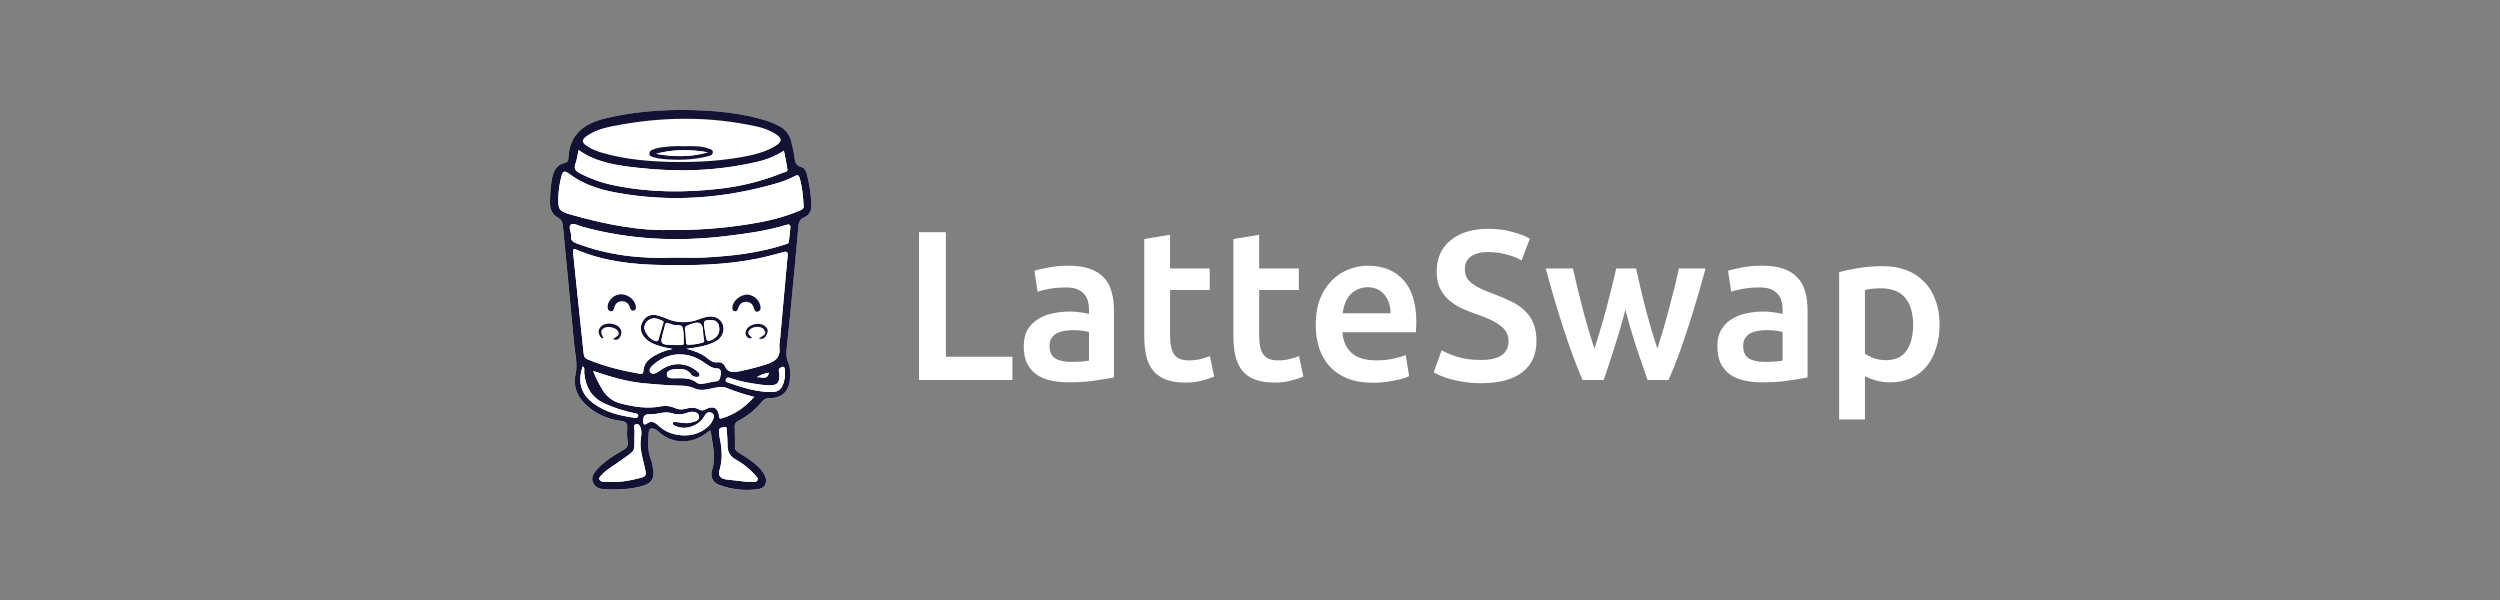 <svg width="250" height="60" viewBox="0 0 250 60" fill="none" xmlns="http://www.w3.org/2000/svg">
<rect x="0" y="0" width="250" height="60" fill="#808080" stroke="none"/>
<path d="M101.24 35.676V38H91.901V23.223H94.588V35.676H101.24ZM107.087 36.188C107.883 36.188 108.487 36.145 108.899 36.06V33.202C108.757 33.16 108.551 33.117 108.281 33.075C108.011 33.032 107.712 33.011 107.385 33.011C107.101 33.011 106.81 33.032 106.511 33.075C106.227 33.117 105.964 33.195 105.722 33.309C105.495 33.423 105.31 33.586 105.168 33.799C105.026 33.998 104.954 34.254 104.954 34.567C104.954 35.178 105.146 35.605 105.53 35.846C105.914 36.074 106.433 36.188 107.087 36.188ZM106.873 26.571C107.726 26.571 108.444 26.678 109.027 26.891C109.61 27.104 110.072 27.403 110.413 27.786C110.768 28.17 111.017 28.639 111.159 29.194C111.316 29.734 111.394 30.331 111.394 30.985V37.744C110.996 37.829 110.392 37.929 109.581 38.043C108.785 38.171 107.883 38.234 106.873 38.234C106.205 38.234 105.594 38.171 105.04 38.043C104.485 37.915 104.009 37.709 103.611 37.424C103.227 37.14 102.922 36.77 102.694 36.316C102.481 35.861 102.374 35.299 102.374 34.631C102.374 33.991 102.495 33.451 102.737 33.011C102.993 32.57 103.334 32.214 103.76 31.944C104.187 31.66 104.677 31.461 105.232 31.347C105.8 31.219 106.39 31.155 107.001 31.155C107.286 31.155 107.584 31.177 107.897 31.219C108.21 31.248 108.544 31.305 108.899 31.39V30.963C108.899 30.665 108.864 30.381 108.793 30.111C108.721 29.84 108.594 29.606 108.409 29.407C108.238 29.194 108.004 29.03 107.705 28.916C107.421 28.803 107.058 28.746 106.618 28.746C106.021 28.746 105.473 28.789 104.976 28.874C104.478 28.959 104.073 29.059 103.76 29.172L103.441 27.083C103.767 26.969 104.244 26.855 104.869 26.742C105.495 26.628 106.163 26.571 106.873 26.571ZM114.426 23.906L117.006 23.479V26.848H120.972V29.002H117.006V33.544C117.006 34.439 117.148 35.079 117.432 35.463C117.716 35.846 118.2 36.038 118.882 36.038C119.351 36.038 119.763 35.989 120.119 35.889C120.488 35.789 120.78 35.697 120.993 35.612L121.419 37.659C121.121 37.787 120.73 37.915 120.247 38.043C119.763 38.185 119.195 38.256 118.541 38.256C117.745 38.256 117.077 38.149 116.537 37.936C116.011 37.723 115.591 37.417 115.278 37.019C114.966 36.607 114.745 36.117 114.617 35.548C114.49 34.965 114.426 34.304 114.426 33.565V23.906ZM123.338 23.906L125.918 23.479V26.848H129.884V29.002H125.918V33.544C125.918 34.439 126.06 35.079 126.344 35.463C126.629 35.846 127.112 36.038 127.794 36.038C128.263 36.038 128.676 35.989 129.031 35.889C129.401 35.789 129.692 35.697 129.905 35.612L130.332 37.659C130.033 37.787 129.642 37.915 129.159 38.043C128.676 38.185 128.107 38.256 127.453 38.256C126.657 38.256 125.989 38.149 125.449 37.936C124.923 37.723 124.503 37.417 124.191 37.019C123.878 36.607 123.658 36.117 123.53 35.548C123.402 34.965 123.338 34.304 123.338 33.565V23.906ZM131.572 32.477C131.572 31.497 131.714 30.637 131.999 29.897C132.297 29.158 132.688 28.547 133.171 28.064C133.655 27.566 134.209 27.197 134.835 26.955C135.46 26.699 136.1 26.571 136.754 26.571C138.289 26.571 139.483 27.047 140.336 28C141.203 28.952 141.636 30.374 141.636 32.264C141.636 32.406 141.629 32.57 141.615 32.755C141.615 32.925 141.608 33.082 141.594 33.224H134.238C134.309 34.119 134.621 34.816 135.176 35.313C135.744 35.797 136.562 36.038 137.628 36.038C138.253 36.038 138.822 35.981 139.334 35.868C139.86 35.754 140.272 35.633 140.57 35.505L140.912 37.616C140.769 37.687 140.57 37.766 140.314 37.851C140.073 37.922 139.789 37.986 139.462 38.043C139.149 38.114 138.808 38.171 138.438 38.213C138.068 38.256 137.692 38.277 137.308 38.277C136.327 38.277 135.474 38.135 134.749 37.851C134.024 37.552 133.427 37.147 132.958 36.635C132.489 36.109 132.141 35.498 131.913 34.802C131.686 34.091 131.572 33.316 131.572 32.477ZM139.056 31.326C139.056 30.971 139.007 30.637 138.907 30.324C138.808 29.997 138.658 29.72 138.459 29.492C138.275 29.251 138.04 29.066 137.756 28.938C137.486 28.796 137.159 28.725 136.775 28.725C136.377 28.725 136.029 28.803 135.73 28.959C135.432 29.101 135.176 29.293 134.962 29.535C134.763 29.776 134.607 30.054 134.493 30.366C134.38 30.679 134.301 30.999 134.259 31.326H139.056ZM148.082 35.996C149.049 35.996 149.752 35.832 150.193 35.505C150.634 35.178 150.854 34.716 150.854 34.119C150.854 33.764 150.776 33.458 150.62 33.202C150.477 32.947 150.264 32.719 149.98 32.52C149.71 32.307 149.376 32.115 148.978 31.944C148.58 31.76 148.125 31.582 147.613 31.411C147.101 31.227 146.604 31.027 146.12 30.814C145.651 30.587 145.232 30.31 144.862 29.983C144.507 29.656 144.216 29.265 143.988 28.81C143.775 28.355 143.668 27.808 143.668 27.168C143.668 25.832 144.13 24.787 145.054 24.034C145.978 23.266 147.236 22.882 148.828 22.882C149.752 22.882 150.57 22.989 151.281 23.202C152.005 23.401 152.574 23.621 152.986 23.863L152.155 26.038C151.671 25.768 151.138 25.562 150.556 25.42C149.987 25.277 149.397 25.206 148.786 25.206C148.061 25.206 147.492 25.356 147.08 25.654C146.682 25.953 146.483 26.372 146.483 26.912C146.483 27.239 146.547 27.523 146.675 27.765C146.817 27.992 147.009 28.199 147.251 28.384C147.506 28.568 147.798 28.739 148.125 28.895C148.466 29.052 148.836 29.201 149.234 29.343C149.93 29.599 150.548 29.862 151.089 30.132C151.643 30.388 152.105 30.701 152.475 31.07C152.858 31.425 153.15 31.852 153.349 32.349C153.548 32.833 153.647 33.423 153.647 34.119C153.647 35.456 153.171 36.493 152.219 37.232C151.281 37.957 149.902 38.32 148.082 38.32C147.471 38.32 146.909 38.277 146.398 38.192C145.9 38.121 145.452 38.028 145.054 37.915C144.67 37.801 144.336 37.687 144.052 37.574C143.768 37.446 143.54 37.332 143.37 37.232L144.159 35.036C144.543 35.249 145.061 35.463 145.715 35.676C146.369 35.889 147.158 35.996 148.082 35.996ZM162.54 30.985C162.213 32.236 161.857 33.458 161.474 34.652C161.104 35.832 160.734 36.948 160.365 38H158.254C157.97 37.346 157.671 36.6 157.358 35.761C157.046 34.922 156.733 34.027 156.42 33.075C156.107 32.122 155.795 31.12 155.482 30.068C155.169 29.016 154.864 27.943 154.565 26.848H157.294C157.422 27.445 157.572 28.092 157.742 28.789C157.913 29.471 158.09 30.175 158.275 30.899C158.46 31.61 158.652 32.307 158.851 32.989C159.05 33.672 159.249 34.297 159.448 34.866C159.661 34.212 159.867 33.536 160.066 32.84C160.28 32.143 160.479 31.447 160.663 30.75C160.848 30.054 161.019 29.378 161.175 28.725C161.346 28.056 161.495 27.431 161.623 26.848H163.606C163.734 27.431 163.876 28.056 164.032 28.725C164.189 29.378 164.352 30.054 164.523 30.75C164.708 31.447 164.899 32.143 165.098 32.84C165.312 33.536 165.525 34.212 165.738 34.866C165.923 34.297 166.115 33.672 166.314 32.989C166.513 32.307 166.705 31.61 166.89 30.899C167.089 30.175 167.273 29.471 167.444 28.789C167.615 28.092 167.764 27.445 167.892 26.848H170.557C170.259 27.943 169.953 29.016 169.64 30.068C169.327 31.12 169.015 32.122 168.702 33.075C168.389 34.027 168.077 34.922 167.764 35.761C167.451 36.6 167.145 37.346 166.847 38H164.757C164.388 36.948 164.004 35.832 163.606 34.652C163.222 33.458 162.867 32.236 162.54 30.985ZM176.448 36.188C177.244 36.188 177.848 36.145 178.26 36.06V33.202C178.118 33.16 177.912 33.117 177.642 33.075C177.372 33.032 177.073 33.011 176.746 33.011C176.462 33.011 176.171 33.032 175.872 33.075C175.588 33.117 175.325 33.195 175.083 33.309C174.856 33.423 174.671 33.586 174.529 33.799C174.387 33.998 174.316 34.254 174.316 34.567C174.316 35.178 174.508 35.605 174.891 35.846C175.275 36.074 175.794 36.188 176.448 36.188ZM176.235 26.571C177.088 26.571 177.805 26.678 178.388 26.891C178.971 27.104 179.433 27.403 179.774 27.786C180.13 28.17 180.378 28.639 180.521 29.194C180.677 29.734 180.755 30.331 180.755 30.985V37.744C180.357 37.829 179.753 37.929 178.943 38.043C178.147 38.171 177.244 38.234 176.235 38.234C175.567 38.234 174.955 38.171 174.401 38.043C173.847 37.915 173.37 37.709 172.972 37.424C172.589 37.14 172.283 36.77 172.055 36.316C171.842 35.861 171.736 35.299 171.736 34.631C171.736 33.991 171.856 33.451 172.098 33.011C172.354 32.57 172.695 32.214 173.122 31.944C173.548 31.66 174.038 31.461 174.593 31.347C175.161 31.219 175.751 31.155 176.363 31.155C176.647 31.155 176.945 31.177 177.258 31.219C177.571 31.248 177.905 31.305 178.26 31.39V30.963C178.26 30.665 178.225 30.381 178.154 30.111C178.083 29.84 177.955 29.606 177.77 29.407C177.599 29.194 177.365 29.03 177.066 28.916C176.782 28.803 176.42 28.746 175.979 28.746C175.382 28.746 174.835 28.789 174.337 28.874C173.839 28.959 173.434 29.059 173.122 29.172L172.802 27.083C173.129 26.969 173.605 26.855 174.23 26.742C174.856 26.628 175.524 26.571 176.235 26.571ZM191.314 32.477C191.314 31.326 191.051 30.43 190.525 29.791C190.013 29.151 189.181 28.831 188.03 28.831C187.788 28.831 187.532 28.846 187.262 28.874C187.007 28.888 186.751 28.931 186.495 29.002V35.377C186.722 35.534 187.021 35.683 187.39 35.825C187.774 35.953 188.179 36.017 188.606 36.017C189.544 36.017 190.226 35.697 190.653 35.057C191.093 34.418 191.314 33.558 191.314 32.477ZM193.958 32.435C193.958 33.288 193.844 34.069 193.617 34.78C193.403 35.491 193.091 36.102 192.678 36.614C192.266 37.126 191.747 37.524 191.122 37.808C190.511 38.092 189.814 38.234 189.032 38.234C188.506 38.234 188.023 38.171 187.582 38.043C187.142 37.915 186.779 37.773 186.495 37.616V41.945H183.915V27.211C184.441 27.069 185.087 26.933 185.855 26.806C186.623 26.678 187.433 26.614 188.286 26.614C189.167 26.614 189.956 26.749 190.653 27.019C191.349 27.289 191.939 27.68 192.422 28.192C192.92 28.689 193.297 29.3 193.553 30.025C193.823 30.736 193.958 31.539 193.958 32.435Z" fill="white"/>
<g clip-path="url(#clip0)">
<path d="M71.023 43.028C71.061 43.184 71.092 43.273 71.104 43.367C71.265 44.593 71.611 45.792 71.204 47.045C70.998 47.678 71.271 48.271 71.895 48.506C73.161 48.978 74.526 49.118 75.86 48.913C76.552 48.813 76.784 48.188 76.473 47.547C76.291 47.204 76.05 46.895 75.76 46.637C75.2 46.091 74.534 45.683 73.875 45.288C73.652 45.155 73.486 45.032 73.49 44.73C73.501 44.058 73.49 43.381 73.467 42.711C73.454 42.58 73.484 42.448 73.552 42.335C73.62 42.222 73.723 42.134 73.845 42.084C74.752 41.611 75.554 40.959 76.203 40.168C76.286 40.055 76.396 39.965 76.523 39.905C76.65 39.846 76.79 39.818 76.93 39.826C78.175 39.833 78.868 39.198 78.987 37.967C79.042 37.396 79.047 36.805 78.82 36.276C78.593 35.748 78.629 35.206 78.685 34.661C78.793 33.606 78.916 32.553 79.016 31.497C79.298 28.532 79.573 25.567 79.841 22.602C79.878 22.188 80.03 21.91 80.412 21.75C80.924 21.532 81.136 21.13 81.126 20.584C81.108 19.543 80.966 18.509 80.706 17.501C80.624 17.182 80.481 16.806 80.16 16.731C79.564 16.593 79.505 16.186 79.442 15.705C79.374 15.201 79.254 14.704 79.138 14.209C79.065 13.869 78.917 13.549 78.705 13.274C78.493 12.998 78.222 12.773 77.912 12.615C77.463 12.376 76.991 12.182 76.504 12.035C74.122 11.317 71.671 11.08 69.198 11.016C66.334 10.944 63.495 11.157 60.693 11.806C58.509 12.311 56.935 13.362 56.835 15.84C56.824 16.096 56.73 16.249 56.456 16.308C55.75 16.46 55.412 16.979 55.252 17.629C55.039 18.505 55.007 19.402 54.996 20.302C54.986 20.959 55.228 21.458 55.788 21.78C56.12 21.971 56.249 22.209 56.285 22.599C56.653 26.559 57.061 30.517 57.415 34.479C57.501 35.438 57.776 36.38 57.56 37.375C57.219 38.949 57.968 40.09 59.189 40.987C60.056 41.605 61.067 41.991 62.126 42.107C62.58 42.166 62.756 42.353 62.724 42.814C62.687 43.263 62.7 43.715 62.762 44.162C62.828 44.591 62.711 44.802 62.322 45.021C61.349 45.571 60.392 46.162 59.642 47.023C59.329 47.381 59.1 47.758 59.287 48.24C59.484 48.738 59.938 48.91 60.422 48.935C61.585 48.995 62.751 48.969 63.889 48.699C65.23 48.38 65.528 47.901 65.238 46.547C65.211 46.366 65.168 46.187 65.109 46.014C64.741 45.133 64.802 44.228 64.864 43.306C64.9 42.8 65.097 42.793 65.477 42.924C65.681 42.995 65.806 43.154 65.967 43.282C66.386 43.643 66.883 43.9 67.419 44.034C67.955 44.168 68.515 44.174 69.054 44.052C69.795 43.899 70.396 43.499 71.023 43.028Z" fill="white"/>
<path d="M71.023 43.028C70.396 43.505 69.797 43.905 69.062 44.053C68.521 44.174 67.96 44.167 67.423 44.032C66.886 43.896 66.388 43.636 65.97 43.273C65.814 43.151 65.689 42.986 65.479 42.915C65.102 42.784 64.905 42.792 64.866 43.298C64.801 44.22 64.743 45.124 65.111 46.005C65.171 46.178 65.214 46.357 65.24 46.538C65.528 47.887 65.23 48.377 63.891 48.69C62.75 48.96 61.588 48.987 60.424 48.927C59.941 48.901 59.486 48.729 59.29 48.231C59.102 47.752 59.332 47.373 59.644 47.014C60.395 46.156 61.351 45.562 62.324 45.012C62.713 44.791 62.831 44.58 62.765 44.154C62.703 43.707 62.69 43.254 62.727 42.805C62.758 42.341 62.582 42.157 62.128 42.099C61.07 41.982 60.059 41.596 59.192 40.978C57.966 40.082 57.221 38.94 57.562 37.366C57.778 36.371 57.504 35.429 57.418 34.47C57.063 30.508 56.654 26.551 56.287 22.59C56.252 22.2 56.123 21.963 55.791 21.771C55.23 21.449 54.989 20.95 54.999 20.293C55.011 19.393 55.041 18.497 55.255 17.62C55.414 16.97 55.753 16.451 56.459 16.299C56.732 16.241 56.827 16.087 56.838 15.831C56.937 13.353 58.511 12.302 60.695 11.797C63.498 11.149 66.335 10.939 69.2 11.008C71.673 11.071 74.124 11.308 76.507 12.026C76.994 12.173 77.465 12.367 77.914 12.606C78.224 12.764 78.495 12.989 78.707 13.265C78.919 13.54 79.067 13.86 79.14 14.2C79.263 14.691 79.377 15.192 79.444 15.696C79.508 16.177 79.567 16.584 80.163 16.722C80.484 16.797 80.626 17.174 80.708 17.492C80.969 18.5 81.11 19.534 81.129 20.575C81.139 21.122 80.927 21.524 80.414 21.741C80.033 21.901 79.881 22.18 79.844 22.593C79.581 25.558 79.306 28.523 79.019 31.488C78.918 32.544 78.796 33.597 78.688 34.653C78.631 35.197 78.59 35.727 78.823 36.267C79.056 36.808 79.044 37.387 78.989 37.958C78.867 39.184 78.178 39.824 76.932 39.817C76.792 39.809 76.652 39.837 76.525 39.897C76.399 39.956 76.288 40.046 76.205 40.159C75.556 40.95 74.754 41.602 73.847 42.075C73.725 42.125 73.623 42.213 73.555 42.326C73.487 42.439 73.457 42.571 73.469 42.702C73.488 43.375 73.504 44.05 73.493 44.721C73.493 45.023 73.655 45.147 73.878 45.279C74.542 45.678 75.202 46.086 75.762 46.628C76.052 46.887 76.294 47.195 76.476 47.539C76.782 48.179 76.551 48.804 75.863 48.904C74.527 49.106 73.162 48.963 71.898 48.489C71.274 48.254 71 47.66 71.206 47.027C71.613 45.777 71.267 44.575 71.107 43.349C71.092 43.273 71.061 43.178 71.023 43.028ZM68.655 34.881C69.465 35.088 70.126 35.333 70.69 35.783C71.01 36.041 71.303 36.292 71.77 36.227C71.915 36.206 72.063 36.232 72.193 36.301C72.322 36.37 72.426 36.479 72.49 36.611C72.779 37.284 73.321 37.243 73.878 37.142C74.817 36.955 75.744 36.715 76.656 36.424C77.547 36.154 78.073 35.696 77.941 34.689C77.91 34.454 77.983 34.199 78.005 33.96C78.25 31.177 78.495 28.392 78.761 25.609C78.798 25.219 78.729 25.1 78.309 25.219C77.406 25.473 76.497 25.709 75.578 25.89C72.513 26.495 69.414 26.547 66.31 26.503C63.341 26.459 60.409 26.147 57.637 24.964C57.328 24.832 57.28 24.964 57.309 25.231C57.398 26.084 57.484 26.936 57.573 27.788C57.835 30.284 58.097 32.779 58.359 35.274C58.39 35.563 58.437 35.797 58.774 35.938C60.438 36.638 62.175 37.056 63.944 37.366C64.189 37.409 64.323 37.397 64.34 37.091C64.383 36.337 64.865 35.89 65.483 35.545C66.036 35.236 66.636 35.017 67.258 34.897C66.835 34.812 66.594 34.774 66.359 34.714C65.689 34.532 65.011 34.346 64.52 33.819C64.03 33.292 63.943 32.694 64.275 32.143C64.618 31.563 65.133 31.362 65.854 31.559C66.146 31.65 66.433 31.756 66.713 31.879C67.719 32.308 68.853 32.328 69.875 31.936C70.314 31.769 70.755 31.618 71.24 31.652C71.413 31.666 71.58 31.717 71.731 31.8C71.883 31.883 72.015 31.997 72.119 32.135C72.223 32.273 72.297 32.431 72.336 32.599C72.375 32.767 72.377 32.942 72.344 33.111C72.228 33.657 71.89 34.009 71.399 34.234C70.56 34.611 69.676 34.752 68.655 34.881ZM66.806 22.999C69.479 23.036 72.151 22.846 74.793 22.43C76.548 22.164 78.275 21.777 79.916 21.075C80.137 20.98 80.389 20.923 80.368 20.584C80.305 19.646 80.236 18.711 79.963 17.806C79.893 17.576 79.812 17.438 79.492 17.606C78.953 17.891 78.387 18.121 77.802 18.294C72.456 19.855 67.031 20.274 61.532 19.242C59.902 18.938 58.338 18.422 56.979 17.424C56.433 17.025 56.275 17.063 56.12 17.727C55.967 18.34 55.873 18.966 55.841 19.598C55.791 20.963 55.864 21.114 57.175 21.484C60.562 22.448 63.996 23.081 66.802 22.999H66.806ZM66.938 16.189C69.513 16.237 71.816 16.12 74.094 15.722C75.279 15.515 76.451 15.246 77.502 14.618C78.266 14.167 78.255 13.826 77.491 13.353C76.949 13.027 76.357 12.794 75.738 12.664C70.907 11.583 66.069 11.661 61.233 12.621C60.333 12.8 59.448 13.055 58.684 13.59C58.145 13.967 58.152 14.244 58.696 14.611C59.241 14.978 59.827 15.174 60.44 15.343C62.647 15.956 64.924 16.134 66.938 16.189ZM57.857 15.003C57.751 15.494 57.701 15.957 57.545 16.385C57.356 16.898 57.583 17.11 57.995 17.328C59.079 17.893 60.238 18.3 61.437 18.536C64.927 19.258 68.444 19.271 71.968 18.872C74.135 18.629 76.259 18.093 78.282 17.278C78.451 17.209 78.772 17.209 78.737 16.949C78.658 16.336 78.515 15.723 78.391 15.077C77.531 15.621 76.579 16.006 75.582 16.213C71.687 17.111 67.747 17.226 63.79 16.779C61.731 16.544 59.663 16.28 57.858 15.003H57.857ZM67.513 25.757C68.513 25.757 69.514 25.803 70.511 25.749C73.242 25.599 75.951 25.297 78.568 24.427C78.737 24.371 78.87 24.346 78.89 24.138C78.93 23.691 78.982 23.246 79.032 22.8C79.068 22.48 78.924 22.399 78.636 22.487C76.641 23.1 74.582 23.374 72.517 23.619C67.709 24.19 62.953 23.968 58.267 22.687C57.876 22.579 57.342 22.286 57.118 22.442C56.782 22.67 57.147 23.208 57.104 23.62C57.061 24.032 57.273 24.193 57.666 24.342C60.847 25.541 64.145 25.908 67.514 25.757H67.513ZM59.313 37.097C59.555 37.723 59.852 38.325 60.201 38.898C60.401 39.265 60.676 39.585 61.008 39.837C61.341 40.089 61.724 40.267 62.131 40.36C63.441 40.691 64.745 40.892 66.093 40.631C66.559 40.539 67.041 40.595 67.473 40.79C67.801 40.951 68.178 40.983 68.528 40.88C68.976 40.757 69.474 40.696 69.903 40.945C70.162 41.096 70.331 41.039 70.564 40.92C71.319 40.534 71.79 40.768 71.903 41.589C71.931 41.794 71.947 41.9 72.172 41.834C73.454 41.457 74.486 40.73 75.42 39.689C74.455 39.447 73.507 39.139 72.584 38.767C72.328 38.666 72.104 38.69 71.832 38.723C71.053 38.815 70.23 39.19 69.493 38.852C68.635 38.459 67.777 38.593 66.919 38.528C66.06 38.463 65.169 38.406 64.296 38.32C62.635 38.152 61.035 37.681 59.314 37.097H59.313ZM67.875 35.441C67.788 35.438 67.702 35.442 67.616 35.453C66.718 35.546 65.878 35.941 65.234 36.573C65.059 36.744 64.821 37.004 65.057 37.258C65.271 37.486 65.554 37.336 65.786 37.199C65.977 37.085 66.153 36.937 66.344 36.831C67.495 36.175 68.749 36.302 69.751 37.161C69.873 37.27 70.021 37.376 69.941 37.565C69.861 37.753 69.669 37.687 69.514 37.68C69.442 37.678 69.371 37.66 69.307 37.626C69.243 37.593 69.188 37.545 69.146 37.486C68.785 36.911 68.212 36.879 67.636 36.908C67.253 36.928 66.704 37.005 66.686 37.399C66.662 37.924 67.262 37.826 67.602 37.828C68.337 37.828 69.058 37.772 69.686 38.281C69.826 38.367 69.992 38.404 70.155 38.385C70.659 38.359 71.136 38.165 71.648 38.127C72.015 38.1 72.045 37.657 72.087 37.336C72.118 37.091 72.006 36.846 71.746 36.846C71.111 36.856 70.706 36.428 70.229 36.135C69.556 35.713 68.85 35.426 67.876 35.441H67.875ZM61.182 48.178C62.172 48.227 63.027 48.04 63.879 47.832C64.626 47.648 64.66 47.587 64.492 46.83C64.28 45.859 63.945 44.905 64.074 43.887C64.106 43.626 64.167 43.355 64.127 43.103C64.08 42.813 64.004 42.383 63.654 42.41C63.258 42.441 63.464 42.862 63.456 43.103C63.376 45.432 63.803 44.802 61.803 46.242C61.226 46.656 60.592 47 60.115 47.545C60.011 47.667 59.858 47.79 59.95 47.968C59.993 48.038 60.055 48.095 60.128 48.132C60.202 48.169 60.284 48.184 60.366 48.178C60.674 48.184 60.981 48.178 61.182 48.178ZM68.521 43.54C69.649 43.54 70.826 42.927 71.24 42.081C71.373 41.814 71.536 41.477 71.155 41.282C70.799 41.1 70.565 41.385 70.419 41.644C69.889 42.609 68.457 43.081 67.503 42.577C67.394 42.52 67.252 42.465 67.274 42.331C67.307 42.119 67.495 42.209 67.62 42.209C68.066 42.23 68.511 42.381 68.956 42.28C69.362 42.188 69.98 42.099 69.898 41.623C69.812 41.123 69.162 41.112 68.76 41.266C68.252 41.47 67.687 41.489 67.166 41.32C66.676 41.175 66.199 41.271 65.717 41.365C65.5 41.417 65.277 41.439 65.054 41.429C64.498 41.379 64.293 41.582 64.318 42.165C64.329 42.442 64.469 42.514 64.655 42.376C65.16 41.998 65.513 42.268 65.881 42.596C66.635 43.273 67.529 43.543 68.521 43.542V43.54ZM74.856 48.2V48.176C74.937 48.176 75.019 48.176 75.101 48.176C75.321 48.169 75.609 48.266 75.727 48.054C75.865 47.797 75.598 47.62 75.446 47.441C74.918 46.846 74.29 46.348 73.591 45.969C73.01 45.652 72.75 45.185 72.752 44.529C72.752 44.021 72.709 43.512 72.675 43.005C72.665 42.853 72.675 42.629 72.421 42.712C72.231 42.773 71.931 42.712 71.915 43.035C71.901 43.279 71.918 43.524 71.965 43.764C72.201 44.852 72.28 45.932 71.95 47.021C71.781 47.58 72.067 47.873 72.609 47.942C73.36 48.033 74.108 48.114 74.856 48.201V48.2ZM58.276 36.64C57.727 38.158 58.09 39.413 59.361 40.351C60.578 41.249 62.002 41.578 63.462 41.781C63.611 41.802 63.766 41.801 63.808 41.622C63.862 41.385 63.685 41.376 63.515 41.338C62.46 41.127 61.432 40.798 60.45 40.358C59.139 39.745 58.535 38.662 58.421 37.259C58.402 37.047 58.522 36.799 58.276 36.64ZM77.926 37.321C78.008 38.285 77.739 38.562 76.872 38.539C76.323 38.508 75.778 38.441 75.237 38.341C74.472 38.228 73.719 38.044 72.988 37.79C72.814 37.729 72.676 37.74 72.594 37.941C72.537 38.084 72.562 38.174 72.709 38.224C74.194 38.729 75.68 39.239 77.279 39.196C77.684 39.185 78.033 39.023 78.222 38.626C78.463 38.127 78.552 37.569 78.481 37.02C78.465 36.898 78.481 36.636 78.257 36.688C78.083 36.727 77.859 36.825 77.877 37.089C77.886 37.167 77.902 37.245 77.926 37.321ZM67.45 34.501H68.119C68.242 34.501 68.378 34.486 68.37 34.319C68.347 33.793 68.401 33.243 68.255 32.751C68.148 32.389 67.642 32.582 67.332 32.48C67.213 32.456 67.097 32.421 66.985 32.374C66.663 32.194 66.51 32.289 66.47 32.643C66.445 32.782 66.409 32.92 66.363 33.054C65.984 34.46 65.984 34.46 67.45 34.505V34.501ZM68.559 33.397C68.578 33.694 68.593 33.937 68.607 34.179C68.615 34.326 68.625 34.474 68.826 34.471C69.313 34.466 69.797 34.394 70.264 34.258C70.487 34.191 70.406 33.999 70.374 33.847C70.263 33.324 70.402 32.611 69.996 32.333C69.723 32.144 69.053 32.401 68.631 32.604C68.335 32.748 68.602 33.163 68.559 33.4V33.397ZM64.431 32.75C64.442 33.325 65.108 34.037 65.597 34.109C65.822 34.144 65.831 33.987 65.868 33.864C66.019 33.38 66.152 32.892 66.293 32.405C66.324 32.296 66.423 32.167 66.263 32.091C65.875 31.906 65.466 31.723 65.037 31.916C64.868 31.985 64.722 32.1 64.615 32.248C64.508 32.396 64.444 32.57 64.431 32.752V32.75ZM71.075 32.014C70.394 32.008 70.326 32.09 70.435 32.733C70.483 33.014 70.527 33.295 70.575 33.577C70.679 34.181 70.765 34.221 71.31 33.912C71.816 33.626 72.018 33.185 71.904 32.625C71.809 32.181 71.499 31.986 71.075 32.015V32.014ZM75.683 37.719C76.234 37.686 76.728 38.033 76.896 37.274C76.463 37.329 76.048 37.482 75.683 37.72V37.719Z" fill="#131234"/>
<path d="M68.655 34.881C69.68 34.752 70.564 34.611 71.39 34.232C71.88 34.007 72.219 33.655 72.335 33.109C72.369 32.94 72.366 32.765 72.327 32.597C72.288 32.428 72.215 32.27 72.11 32.132C72.006 31.995 71.874 31.881 71.723 31.797C71.571 31.714 71.404 31.664 71.232 31.65C70.741 31.616 70.305 31.767 69.866 31.933C68.845 32.326 67.711 32.306 66.704 31.877C66.424 31.754 66.138 31.647 65.846 31.557C65.127 31.359 64.61 31.557 64.266 32.14C63.94 32.692 64.021 33.297 64.512 33.816C65.002 34.336 65.685 34.53 66.351 34.712C66.585 34.775 66.827 34.81 67.25 34.894C66.628 35.017 66.031 35.238 65.479 35.549C64.866 35.893 64.376 36.341 64.336 37.095C64.319 37.4 64.181 37.413 63.94 37.37C62.171 37.059 60.434 36.641 58.77 35.941C58.433 35.8 58.386 35.567 58.356 35.278C58.095 32.782 57.833 30.287 57.57 27.791C57.48 26.939 57.394 26.087 57.305 25.235C57.277 24.971 57.324 24.835 57.633 24.968C60.406 26.151 63.337 26.462 66.307 26.507C69.41 26.553 72.513 26.507 75.575 25.893C76.493 25.712 77.403 25.477 78.305 25.223C78.726 25.1 78.796 25.223 78.758 25.613C78.498 28.396 78.252 31.18 78.001 33.964C77.979 34.209 77.907 34.454 77.937 34.693C78.07 35.7 77.544 36.158 76.652 36.428C75.74 36.718 74.813 36.957 73.874 37.143C73.317 37.245 72.771 37.285 72.486 36.612C72.422 36.48 72.318 36.372 72.189 36.303C72.059 36.234 71.912 36.208 71.766 36.228C71.294 36.293 71.006 36.042 70.686 35.784C70.126 35.333 69.461 35.088 68.655 34.881ZM76.063 30.773C76.039 30.087 75.397 29.485 74.748 29.469C74.069 29.453 73.305 30.068 73.251 30.677C73.235 30.865 73.227 31.074 73.457 31.124C73.688 31.174 73.766 30.977 73.825 30.8C73.957 30.416 74.186 30.163 74.624 30.187C75.063 30.212 75.296 30.433 75.401 30.837C75.454 31.048 75.559 31.239 75.824 31.155C75.899 31.126 75.963 31.073 76.006 31.004C76.049 30.935 76.067 30.854 76.059 30.773H76.063ZM62.156 29.428C61.477 29.399 60.792 29.99 60.767 30.626C60.76 30.846 60.8 31.059 61.037 31.117C61.255 31.168 61.366 31.01 61.411 30.809C61.502 30.407 61.737 30.147 62.16 30.127C62.606 30.106 62.881 30.343 63.002 30.772C63.056 30.965 63.178 31.118 63.401 31.043C63.624 30.968 63.601 30.762 63.57 30.577C63.473 29.981 62.825 29.456 62.156 29.428ZM75.888 33.884C76.424 33.941 76.596 33.663 76.724 33.33C76.851 32.996 76.688 32.737 76.417 32.551C75.927 32.212 74.971 32.421 74.674 32.929C74.551 33.131 74.497 33.359 74.622 33.566C74.732 33.747 74.886 33.926 75.204 33.781C74.894 33.503 74.606 33.233 75.062 32.889C75.453 32.594 76.158 32.612 76.411 32.958C76.796 33.492 76.189 33.554 75.888 33.884ZM61.306 33.924C61.628 34.041 61.849 33.95 61.987 33.717C62.21 33.349 62.196 32.981 61.854 32.67C61.433 32.289 60.547 32.252 60.147 32.606C59.802 32.91 59.779 33.27 60.024 33.647C60.086 33.743 60.147 33.861 60.344 33.821C60.188 33.468 59.899 33.086 60.407 32.795C60.804 32.569 61.597 32.755 61.797 33.114C62.078 33.607 61.543 33.648 61.31 33.924H61.306Z" fill="white"/>
<path d="M66.802 22.999C64 23.081 60.561 22.448 57.172 21.489C55.862 21.122 55.788 20.968 55.838 19.602C55.87 18.971 55.964 18.344 56.118 17.731C56.275 17.068 56.433 17.03 56.976 17.428C58.336 18.427 59.899 18.943 61.53 19.247C67.029 20.274 72.451 19.86 77.8 18.297C78.384 18.124 78.95 17.893 79.489 17.609C79.809 17.441 79.89 17.578 79.96 17.809C80.234 18.713 80.302 19.648 80.365 20.587C80.387 20.922 80.134 20.979 79.914 21.077C78.272 21.78 76.546 22.166 74.79 22.432C72.148 22.848 69.476 23.037 66.802 22.999Z" fill="white"/>
<path d="M57.858 15.003C59.663 16.28 61.731 16.545 63.791 16.778C67.749 17.225 71.688 17.11 75.584 16.212C76.581 16.005 77.532 15.619 78.392 15.073C78.515 15.722 78.66 16.329 78.738 16.945C78.772 17.206 78.453 17.206 78.283 17.274C76.26 18.092 74.134 18.63 71.965 18.874C68.442 19.279 64.925 19.26 61.434 18.538C60.235 18.302 59.076 17.896 57.993 17.331C57.581 17.112 57.354 16.9 57.543 16.388C57.702 15.957 57.753 15.49 57.858 15.003Z" fill="white"/>
<path d="M67.514 25.757C64.145 25.908 60.847 25.542 57.668 24.339C57.274 24.189 57.063 24.021 57.105 23.617C57.147 23.212 56.784 22.666 57.12 22.438C57.343 22.286 57.877 22.579 58.269 22.684C62.955 23.965 67.71 24.187 72.518 23.615C74.583 23.37 76.643 23.099 78.638 22.484C78.926 22.395 79.069 22.476 79.034 22.796C78.983 23.243 78.932 23.688 78.891 24.134C78.872 24.343 78.738 24.367 78.569 24.423C75.952 25.294 73.243 25.596 70.512 25.745C69.513 25.803 68.514 25.757 67.514 25.757Z" fill="white"/>
<path d="M59.315 37.098C61.031 37.681 62.635 38.152 64.302 38.324C65.175 38.411 66.051 38.465 66.925 38.532C67.799 38.6 68.641 38.464 69.499 38.856C70.235 39.194 71.059 38.819 71.838 38.727C72.11 38.694 72.334 38.669 72.591 38.771C73.513 39.143 74.461 39.451 75.426 39.693C74.492 40.728 73.465 41.461 72.178 41.838C71.953 41.904 71.933 41.798 71.909 41.593C71.798 40.772 71.325 40.538 70.57 40.924C70.337 41.047 70.168 41.1 69.909 40.949C69.48 40.704 68.982 40.762 68.535 40.884C68.184 40.987 67.807 40.955 67.479 40.794C67.047 40.599 66.565 40.543 66.1 40.635C64.751 40.896 63.448 40.695 62.137 40.364C61.73 40.271 61.347 40.093 61.015 39.841C60.682 39.589 60.407 39.269 60.207 38.903C59.857 38.328 59.558 37.724 59.315 37.098Z" fill="white"/>
<path d="M67.876 35.441C68.85 35.421 69.556 35.713 70.225 36.126C70.702 36.419 71.107 36.847 71.742 36.837C72.002 36.837 72.11 37.083 72.083 37.328C72.041 37.648 72.012 38.092 71.644 38.119C71.131 38.157 70.656 38.35 70.152 38.376C69.988 38.395 69.823 38.358 69.682 38.272C69.058 37.763 68.333 37.823 67.598 37.819C67.258 37.819 66.659 37.915 66.682 37.39C66.7 37.002 67.25 36.924 67.632 36.9C68.208 36.87 68.781 36.9 69.143 37.477C69.185 37.536 69.24 37.584 69.304 37.618C69.368 37.651 69.438 37.67 69.51 37.671C69.665 37.682 69.851 37.757 69.937 37.556C70.023 37.355 69.881 37.265 69.758 37.156C68.756 36.298 67.502 36.175 66.351 36.826C66.157 36.937 65.983 37.085 65.793 37.194C65.561 37.331 65.278 37.481 65.065 37.253C64.828 36.999 65.065 36.739 65.241 36.568C65.886 35.935 66.726 35.541 67.624 35.448C67.707 35.439 67.792 35.437 67.876 35.441Z" fill="white"/>
<path d="M61.182 48.177C60.981 48.177 60.674 48.177 60.369 48.177C60.287 48.184 60.204 48.169 60.131 48.132C60.057 48.095 59.995 48.038 59.952 47.968C59.86 47.785 60.013 47.662 60.118 47.545C60.594 47 61.228 46.656 61.806 46.241C63.806 44.802 63.379 45.437 63.459 43.103C63.466 42.857 63.26 42.441 63.656 42.41C64.009 42.383 64.083 42.813 64.129 43.103C64.17 43.355 64.109 43.626 64.077 43.887C63.948 44.907 64.283 45.861 64.495 46.83C64.66 47.589 64.626 47.648 63.882 47.832C63.027 48.041 62.172 48.228 61.182 48.177Z" fill="white"/>
<path d="M68.521 43.541C67.529 43.541 66.635 43.273 65.887 42.596C65.519 42.267 65.164 41.998 64.661 42.375C64.475 42.514 64.335 42.441 64.324 42.164C64.303 41.581 64.508 41.377 65.06 41.429C65.283 41.439 65.506 41.417 65.723 41.365C66.205 41.271 66.684 41.175 67.172 41.32C67.693 41.489 68.257 41.47 68.766 41.266C69.167 41.111 69.818 41.122 69.904 41.623C69.986 42.098 69.368 42.188 68.962 42.28C68.517 42.38 68.072 42.229 67.626 42.209C67.503 42.203 67.313 42.118 67.28 42.331C67.258 42.468 67.403 42.524 67.509 42.576C68.463 43.08 69.895 42.608 70.425 41.643C70.567 41.385 70.801 41.1 71.161 41.282C71.542 41.477 71.379 41.814 71.246 42.081C70.826 42.923 69.649 43.543 68.521 43.541Z" fill="white"/>
<path d="M74.856 48.201C74.109 48.114 73.361 48.033 72.613 47.94C72.071 47.871 71.785 47.578 71.954 47.019C72.284 45.93 72.2 44.85 71.969 43.761C71.921 43.521 71.904 43.276 71.918 43.032C71.931 42.713 72.234 42.769 72.424 42.708C72.681 42.626 72.669 42.849 72.678 43.001C72.712 43.509 72.756 44.017 72.755 44.525C72.755 45.181 73.012 45.648 73.594 45.966C74.293 46.344 74.921 46.842 75.449 47.437C75.601 47.611 75.868 47.789 75.729 48.05C75.607 48.267 75.324 48.173 75.104 48.173C75.023 48.173 74.941 48.173 74.859 48.173L74.856 48.201Z" fill="white"/>
<path d="M58.276 36.64C58.521 36.8 58.399 37.047 58.419 37.253C58.533 38.656 59.138 39.736 60.449 40.352C61.431 40.792 62.459 41.121 63.514 41.332C63.679 41.369 63.861 41.379 63.807 41.616C63.765 41.795 63.609 41.796 63.461 41.775C62.001 41.565 60.577 41.243 59.36 40.345C58.09 39.413 57.727 38.158 58.276 36.64Z" fill="white"/>
<path d="M77.926 37.32C77.902 37.245 77.886 37.168 77.877 37.09C77.859 36.826 78.083 36.728 78.257 36.689C78.481 36.637 78.465 36.894 78.481 37.021C78.551 37.57 78.46 38.128 78.218 38.626C78.029 39.023 77.68 39.185 77.275 39.196C75.681 39.239 74.191 38.729 72.706 38.224C72.559 38.174 72.533 38.084 72.591 37.941C72.673 37.74 72.81 37.729 72.984 37.79C73.715 38.044 74.468 38.228 75.234 38.34C75.774 38.441 76.321 38.507 76.87 38.539C77.739 38.562 78.008 38.285 77.926 37.32Z" fill="white"/>
<path d="M67.449 34.506C65.984 34.46 65.984 34.46 66.363 33.057C66.409 32.924 66.445 32.786 66.47 32.647C66.51 32.292 66.663 32.198 66.985 32.378C67.097 32.425 67.213 32.46 67.332 32.484C67.645 32.586 68.148 32.393 68.255 32.755C68.401 33.245 68.347 33.797 68.37 34.323C68.377 34.49 68.248 34.504 68.119 34.504L67.449 34.506Z" fill="white"/>
<path d="M68.559 33.4C68.602 33.163 68.335 32.748 68.631 32.606C69.053 32.404 69.722 32.147 69.996 32.335C70.402 32.614 70.263 33.326 70.374 33.849C70.405 34.002 70.486 34.194 70.264 34.26C69.797 34.397 69.313 34.469 68.826 34.474C68.625 34.474 68.615 34.329 68.607 34.182C68.593 33.939 68.577 33.696 68.559 33.4Z" fill="white"/>
<path d="M64.431 32.752C64.446 32.57 64.511 32.396 64.619 32.249C64.727 32.102 64.875 31.989 65.044 31.921C65.468 31.727 65.878 31.911 66.27 32.096C66.431 32.172 66.331 32.301 66.301 32.41C66.16 32.901 66.026 33.391 65.875 33.869C65.838 33.986 65.83 34.146 65.604 34.114C65.108 34.04 64.442 33.327 64.431 32.752Z" fill="white"/>
<path d="M71.075 32.015C71.499 31.986 71.811 32.181 71.9 32.628C72.014 33.188 71.812 33.63 71.307 33.916C70.765 34.224 70.679 34.184 70.571 33.581C70.523 33.299 70.479 33.018 70.431 32.736C70.326 32.091 70.395 32.009 71.075 32.015Z" fill="white"/>
<path d="M75.683 37.72C76.049 37.482 76.464 37.33 76.897 37.275C76.729 38.034 76.235 37.687 75.683 37.72Z" fill="white"/>
<path d="M76.059 30.773C76.066 30.853 76.047 30.933 76.004 31.002C75.961 31.07 75.897 31.122 75.821 31.15C75.556 31.234 75.454 31.043 75.398 30.832C75.294 30.426 75.044 30.202 74.622 30.182C74.201 30.163 73.955 30.416 73.823 30.795C73.763 30.972 73.688 31.172 73.455 31.119C73.222 31.066 73.233 30.86 73.249 30.672C73.303 30.058 74.067 29.445 74.746 29.464C75.398 29.485 76.036 30.087 76.059 30.773Z" fill="#131234"/>
<path d="M62.157 29.428C62.825 29.456 63.473 29.981 63.57 30.577C63.601 30.762 63.627 30.968 63.401 31.043C63.175 31.118 63.056 30.965 63.002 30.772C62.88 30.343 62.606 30.106 62.16 30.127C61.737 30.147 61.502 30.407 61.411 30.809C61.366 31.01 61.255 31.168 61.037 31.117C60.8 31.059 60.76 30.846 60.767 30.626C60.792 29.99 61.477 29.399 62.157 29.428Z" fill="#131234"/>
<path d="M75.889 33.884C76.184 33.554 76.791 33.492 76.407 32.958C76.162 32.612 75.454 32.59 75.059 32.889C74.603 33.233 74.891 33.502 75.201 33.781C74.882 33.925 74.729 33.746 74.619 33.566C74.496 33.359 74.551 33.131 74.67 32.929C74.968 32.421 75.922 32.212 76.414 32.551C76.685 32.737 76.854 32.979 76.72 33.33C76.587 33.68 76.43 33.941 75.889 33.884Z" fill="#131234"/>
<path d="M61.31 33.924C61.542 33.648 62.078 33.607 61.801 33.114C61.601 32.755 60.808 32.569 60.41 32.795C59.903 33.083 60.192 33.468 60.348 33.821C60.156 33.86 60.089 33.743 60.028 33.647C59.783 33.269 59.806 32.911 60.151 32.606C60.55 32.252 61.437 32.289 61.857 32.67C62.199 32.978 62.214 33.344 61.991 33.717C61.854 33.955 61.633 34.041 61.31 33.924Z" fill="#131234"/>
<path d="M68.439 14.626C69.232 14.609 70.033 14.574 70.802 14.838C71.007 14.909 71.292 14.948 71.281 15.224C71.27 15.5 71.015 15.57 70.799 15.625C69.319 16.005 67.815 16.036 66.304 15.903C65.98 15.873 65.659 15.811 65.347 15.719C65.164 15.668 64.927 15.607 64.942 15.334C64.957 15.089 65.162 15.005 65.352 14.931C65.911 14.716 66.509 14.697 67.094 14.634C67.542 14.608 67.991 14.605 68.439 14.626ZM70.794 15.231C69.048 14.931 67.317 14.914 65.603 15.38C67.344 15.7 69.078 15.727 70.794 15.231Z" fill="#131234"/>
<path d="M70.794 15.231C69.078 15.722 67.344 15.7 65.603 15.38C67.317 14.914 69.048 14.931 70.794 15.231Z" fill="white"/>
</g>
<defs>
<clipPath id="clip0">
<rect width="26.131" height="38" fill="white" transform="translate(55 11)"/>
</clipPath>
</defs>
</svg>
